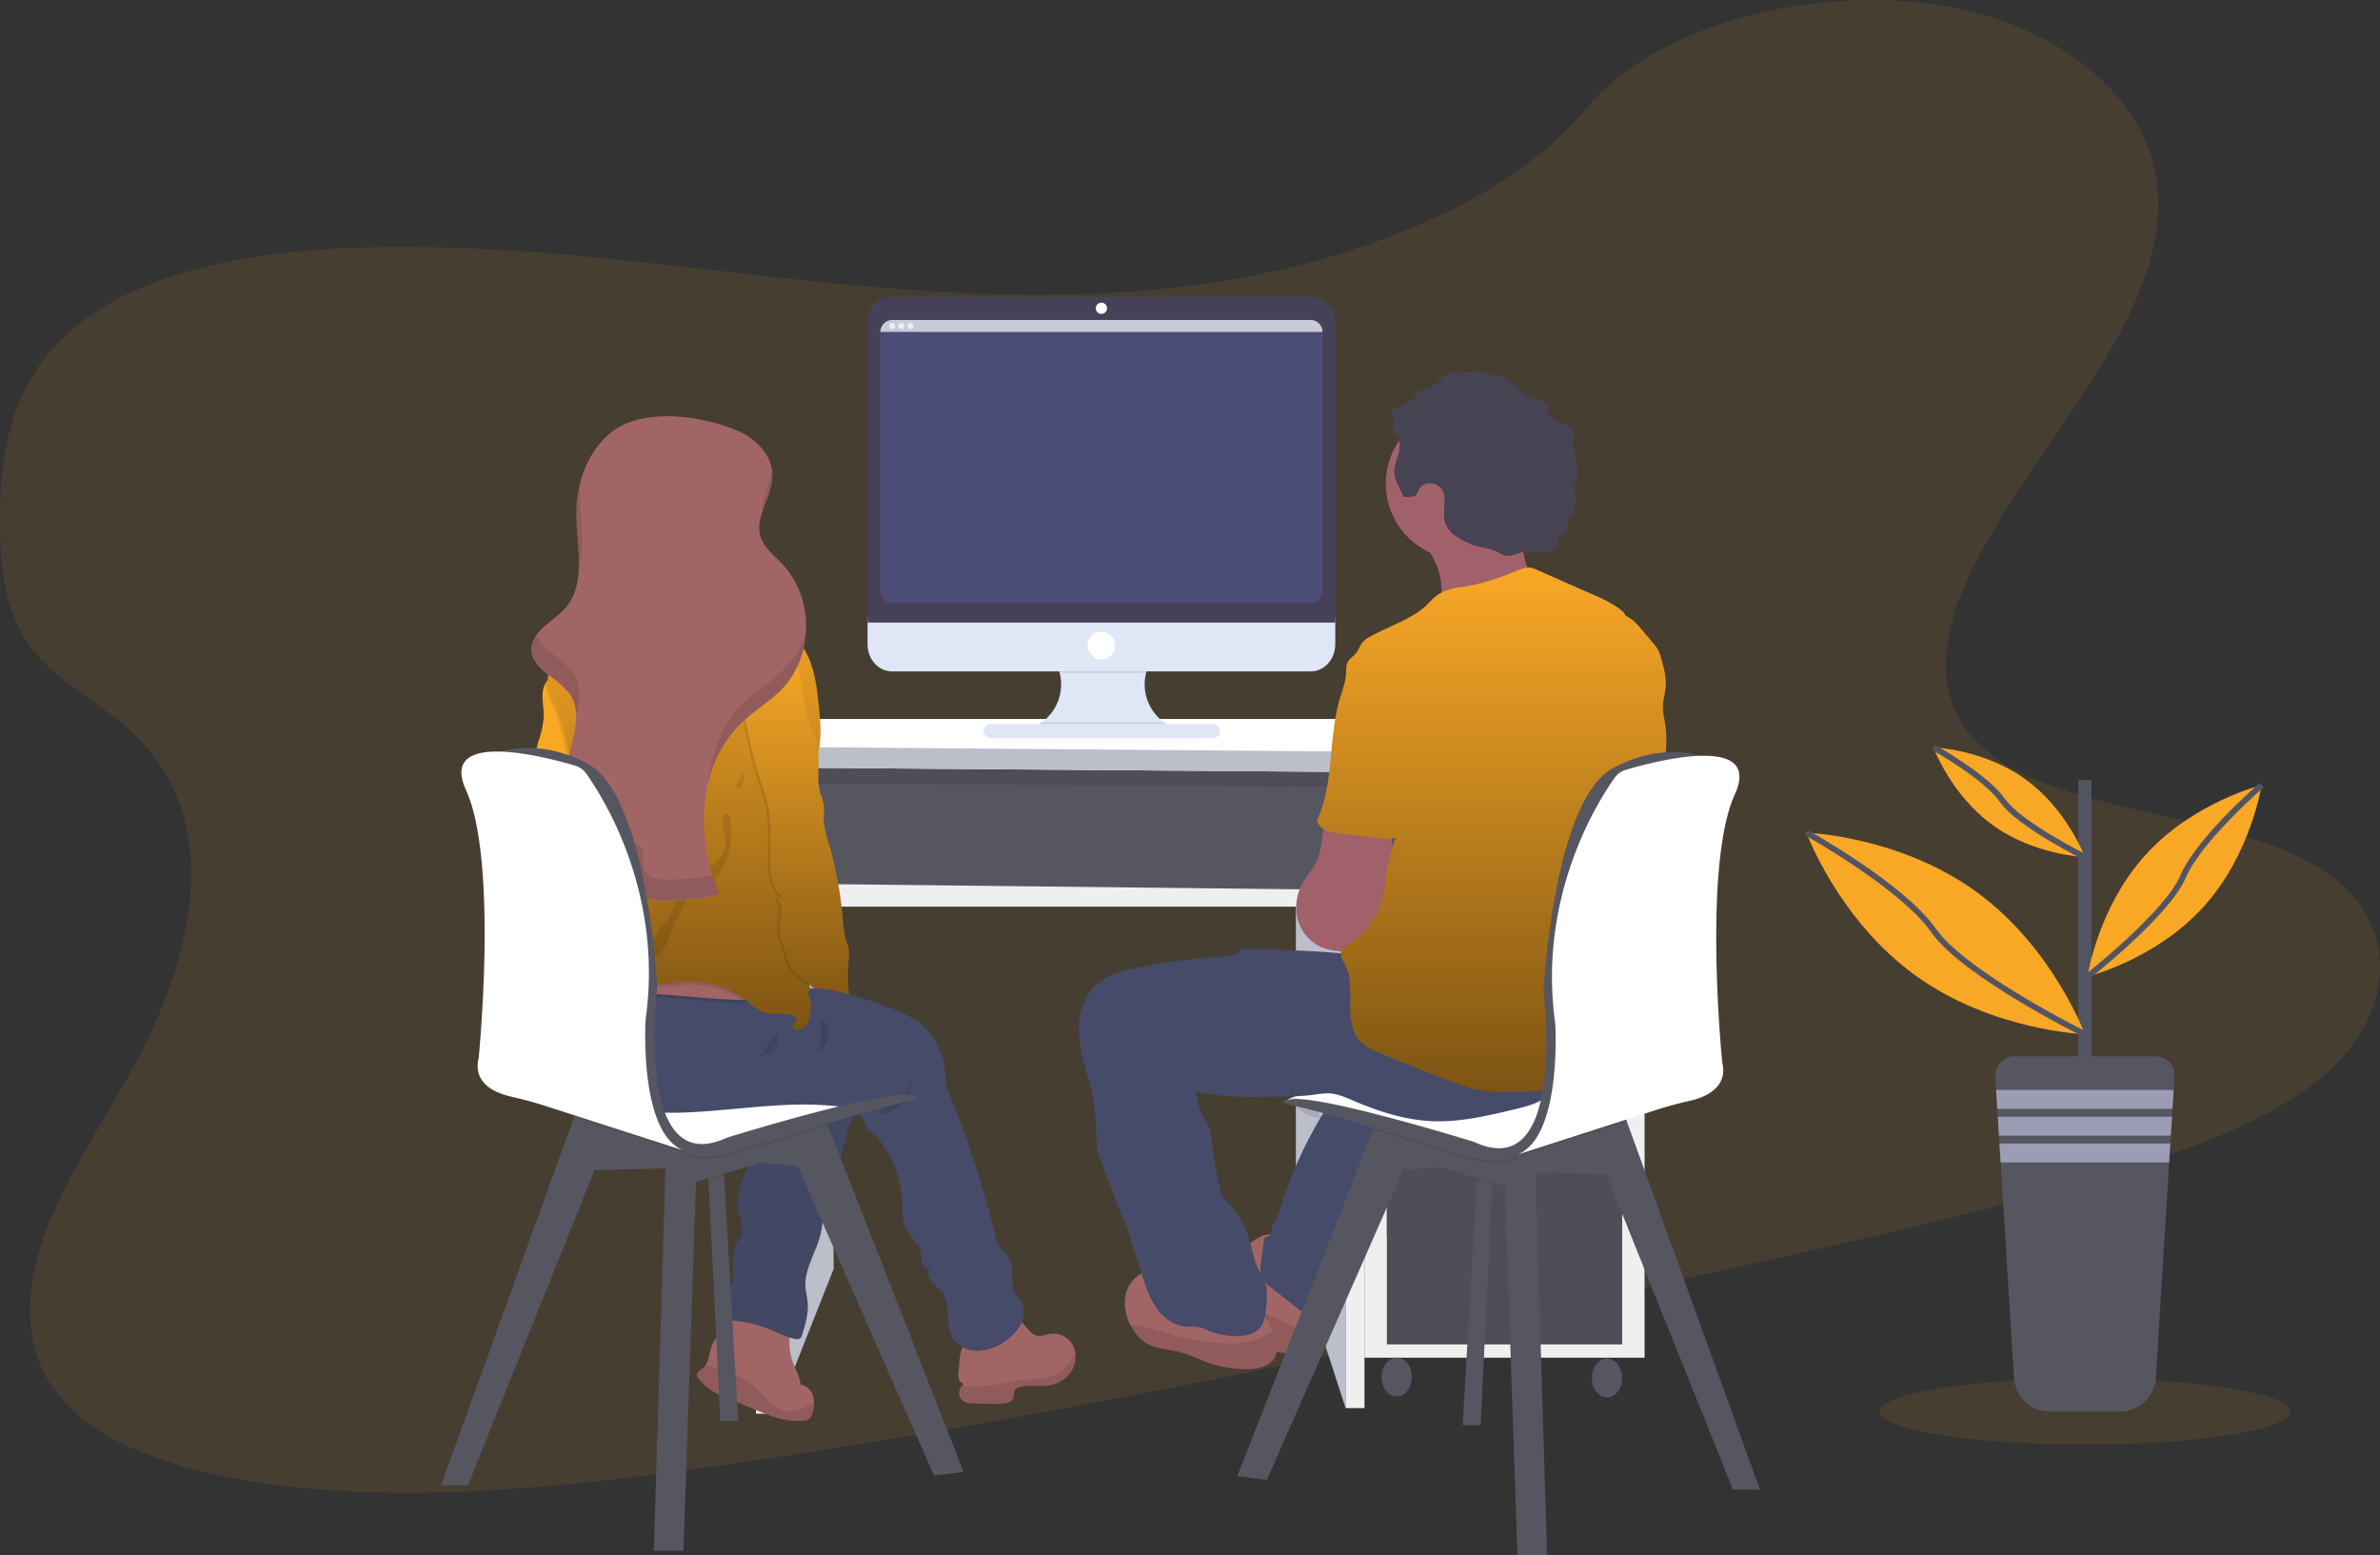 <svg xmlns="http://www.w3.org/2000/svg" xmlns:xlink="http://www.w3.org/1999/xlink" width="812" height="530.407" viewBox="0 0 812 530.407">
  <rect x="0" y="0" width="812" height="530.407" fill="#333333" stroke="none"/>
  <defs>
    <linearGradient id="linear-gradient" x1="-0.03" y1="0.503" x2="0.97" y2="0.503" gradientUnits="objectBoundingBox">
      <stop offset="0" stop-color="gray" stop-opacity="0.251"/>
      <stop offset="0.54" stop-color="gray" stop-opacity="0.122"/>
      <stop offset="1" stop-color="gray" stop-opacity="0.102"/>
    </linearGradient>
    <linearGradient id="linear-gradient-2" x1="0.5" x2="0.5" y2="1" gradientUnits="objectBoundingBox">
      <stop offset="0" stop-color="#f9a826"/>
      <stop offset="1" stop-color="#7d5413"/>
    </linearGradient>
  </defs>
  <g id="undraw_pair_programming_njlp" transform="translate(-0.038 0.024)">
    <path id="Path_1" data-name="Path 1" d="M454.948,176.311c-51.283,8.666-102.494,4.951-151.758-.453s-98.405-12.46-149.71-10.333c-33,1.365-69.757,7.9-92.8,26.91C38.5,210.715,35.042,235.383,35,257.65c-.057,16.749,1.394,34.081,13.264,47.424,8.249,9.255,20.946,15.887,30.51,24.431,33.276,29.676,23.159,76.4,1.322,116.132-10.247,18.639-22.778,36.969-29.755,56.047s-7.9,39.52,4.584,55.077c12.373,15.427,36.308,24.122,61.264,28.627,50.686,9.154,107.157,3.471,161.8-4.232,120.925-17.109,240.6-43.781,360.015-70.389,44.184-9.851,88.561-19.746,131.128-33.944,23.64-7.9,47.712-17.741,62.981-33.053,19.4-19.4,19.889-45.937,1.193-61.8-31.372-26.586-102.379-20.687-126.644-51.082-13.351-16.735-7.538-39.463,3.09-59.539,22.785-43.055,66.825-85.594,61.12-128.52-3.938-29.461-33.98-53.841-74.248-60.193C654.411,75.987,600.2,88.6,575.9,118.252,550.918,148.8,500.231,168.637,454.948,176.311Z" transform="translate(-34.96 -80.93)" fill="#f9a826" opacity="0.1"/>
    <rect id="Rectangle_1" data-name="Rectangle 1" width="203.658" height="47.158" transform="translate(258.688 258.125)" fill="#565661"/>
    <rect id="Rectangle_2" data-name="Rectangle 2" width="203.658" height="47.158" transform="translate(258.688 258.125)" opacity="0.1"/>
    <path id="Path_2" data-name="Path 2" d="M386.2,427.03l1.43,125.9-19.588,49.451L366.53,427.03Z" transform="translate(-103.149 -120.195)" fill="#bcbec9"/>
    <path id="Path_3" data-name="Path 3" d="M362.99,371.84l198.284,1.193v35.123H362.99Z" transform="translate(-102.153 -104.661)" fill="#565661"/>
    <path id="Path_4" data-name="Path 4" d="M615.33,427.03l16.965,2.393V600.466L615.33,548.149Z" transform="translate(-173.174 -120.195)" fill="#bcbec9"/>
    <rect id="Rectangle_3" data-name="Rectangle 3" width="95.56" height="203.062" transform="translate(465.566 260.015)" fill="#efeff0"/>
    <rect id="Rectangle_4" data-name="Rectangle 4" width="80.269" height="156.09" transform="translate(473.211 265.655)" fill="#565661"/>
    <rect id="Rectangle_5" data-name="Rectangle 5" width="80.269" height="156.09" transform="translate(473.211 265.655)" opacity="0.1"/>
    <rect id="Rectangle_6" data-name="Rectangle 6" width="80.269" height="34.641" transform="translate(473.211 268.853)" fill="#565661"/>
    <rect id="Rectangle_7" data-name="Rectangle 7" width="80.269" height="73.579" transform="translate(473.211 306.835)" fill="#565661"/>
    <rect id="Rectangle_8" data-name="Rectangle 8" width="80.269" height="73.579" transform="translate(473.211 384.956)" fill="#565661"/>
    <rect id="Rectangle_9" data-name="Rectangle 9" width="80.269" height="73.579" transform="translate(473.211 384.956)" opacity="0.1"/>
    <ellipse id="Ellipse_1" data-name="Ellipse 1" cx="5.174" cy="6.611" rx="5.174" ry="6.611" transform="translate(471.386 463.077)" fill="#565661"/>
    <ellipse id="Ellipse_2" data-name="Ellipse 2" cx="5.174" cy="6.611" rx="5.174" ry="6.611" transform="translate(543.133 463.393)" fill="#565661"/>
    <path id="Path_5" data-name="Path 5" d="M356.847,584.728h6.927l-1.9-220.408H351.35Z" transform="translate(-98.877 -102.545)" fill="#efeff0"/>
    <path id="Path_6" data-name="Path 6" d="M638.94,361.87V582.127h6.445V363.63Z" transform="translate(-179.819 -101.855)" fill="#efeff0"/>
    <path id="Path_7" data-name="Path 7" d="M366.46,419.38v7.89H562.25v-5.734Z" transform="translate(-103.13 -118.042)" fill="#efeff0"/>
    <path id="Path_8" data-name="Path 8" d="M375.012,341.26H623.227L659.3,353.2v6.927L349.69,357.744v-7.049Z" transform="translate(-98.41 -96.055)" fill="#fff"/>
    <path id="Path_9" data-name="Path 9" d="M349.69,354.39,659.3,356.9v6.927L349.69,361.439Z" transform="translate(-98.41 -99.75)" fill="#bcbec9"/>
    <path id="Path_10" data-name="Path 10" d="M423.061,549.091l-1.437-.216v-.18c-.043-.338-.093-.668-.144-1.006.589.467,1.15.934,1.667,1.4Z" transform="translate(-143.736 -212.307)" fill="url(#linear-gradient)"/>
    <path id="Path_11" data-name="Path 11" d="M376.211,703.538c.934-.216,1.883-.4,2.831-.525a34.074,34.074,0,0,1,19.128,2.817c-.6,4.441-1.2,9.032.079,13.322.891,3.018,2.68,5.748,3.061,8.9a5.245,5.245,0,0,1,4.132,3.65,7.94,7.94,0,0,1,.41,2.558,13.65,13.65,0,0,1-.4,3.19A3.219,3.219,0,0,1,402,740.32c-5.562.632-11.015-1.559-16.189-3.708l-10.06-4.182c-1.178-.489-2.364-.984-3.492-1.588a19.134,19.134,0,0,1-5.6-4.577,2.55,2.55,0,0,1-.668-1.207c-.187-1.265,1.293-2.019,2.235-2.874a4.476,4.476,0,0,0,.719-.877c1.114-1.681,1.222-4,1.89-5.985,1.581-4.707,6.467-7.739,8.191-12.33.093-.251.18-.5.251-.762" transform="translate(-128.114 -255.802)" fill="#a26565"/>
    <path id="Path_12" data-name="Path 12" d="M405.852,741.728a13.65,13.65,0,0,1-.4,3.19A3.219,3.219,0,0,1,402,747.793c-5.562.632-11.015-1.559-16.189-3.708l-10.06-4.182c-1.178-.489-2.364-.984-3.492-1.588a19.133,19.133,0,0,1-5.6-4.577,2.55,2.55,0,0,1-.668-1.207c-.187-1.265,1.293-2.019,2.235-2.874a4.475,4.475,0,0,0,.719-.877c2.774.6,6.215,2.343,8.335,3.018a25.312,25.312,0,0,1,6.065,2.537c2.644,1.7,4.548,4.311,6.79,6.467s5.138,4.117,8.263,3.851a13.653,13.653,0,0,0,4.7-1.624Z" transform="translate(-128.114 -263.275)" opacity="0.1"/>
    <path id="Path_13" data-name="Path 13" d="M397.432,601.932a3.327,3.327,0,0,1-1.222,3.593c-.941.582-2.156.5-3.09,1.135-1.157.812-1.322,2.422-1.523,3.815-.719,4.793-3.1,9.14-5.13,13.545s-3.751,9.212-3,14c.51,3.248,2.105,6.711.611,9.636-.366.719-.913,1.358-1.329,2.055-2.048,3.42-.884,7.753-.963,11.734a2.321,2.321,0,0,1-.28,1.272,3.515,3.515,0,0,1-1.135.877,6.022,6.022,0,0,0-2.45,4.62,17.654,17.654,0,0,0,.647,5.36,3.19,3.19,0,0,0,.884,1.868,3.305,3.305,0,0,0,1.933.546,43,43,0,0,1,13.121,3.19c2.723,1.135,5.368,2.558,8.263,3.1a2.155,2.155,0,0,0,1.7-.18,2.335,2.335,0,0,0,.719-1.243c1.114-3.665,2.242-7.444,1.861-11.253-.165-1.638-.6-3.241-.719-4.879-.5-6.467,3.873-12.3,5.26-18.682.625-2.874.625-5.849,1.071-8.752,1.207-7.954,5.59-15.09,7.279-22.958a24.96,24.96,0,0,1,1.092-4.311c1.257-3.047,4.168-5.518,4.232-8.817a3.434,3.434,0,0,0-.546-2.055,4.656,4.656,0,0,0-2.565-1.437,87.582,87.582,0,0,0-11.892-2.4,22.528,22.528,0,0,0-5.59-.388,16.454,16.454,0,0,0-6.841,2.414C395.046,599.051,396.828,599.46,397.432,601.932Z" transform="translate(-131.472 -225.592)" fill="#454b69"/>
    <path id="Path_14" data-name="Path 14" d="M397.432,601.932a3.327,3.327,0,0,1-1.222,3.593c-.941.582-2.156.5-3.09,1.135-1.157.812-1.322,2.422-1.523,3.815-.719,4.793-3.1,9.14-5.13,13.545s-3.751,9.212-3,14c.51,3.248,2.105,6.711.611,9.636-.366.719-.913,1.358-1.329,2.055-2.048,3.42-.884,7.753-.963,11.734a2.321,2.321,0,0,1-.28,1.272,3.515,3.515,0,0,1-1.135.877,6.022,6.022,0,0,0-2.45,4.62,17.654,17.654,0,0,0,.647,5.36,3.19,3.19,0,0,0,.884,1.868,3.305,3.305,0,0,0,1.933.546,43,43,0,0,1,13.121,3.19c2.723,1.135,5.368,2.558,8.263,3.1a2.155,2.155,0,0,0,1.7-.18,2.335,2.335,0,0,0,.719-1.243c1.114-3.665,2.242-7.444,1.861-11.253-.165-1.638-.6-3.241-.719-4.879-.5-6.467,3.873-12.3,5.26-18.682.625-2.874.625-5.849,1.071-8.752,1.207-7.954,5.59-15.09,7.279-22.958a24.96,24.96,0,0,1,1.092-4.311c1.257-3.047,4.168-5.518,4.232-8.817a3.434,3.434,0,0,0-.546-2.055,4.656,4.656,0,0,0-2.565-1.437,87.582,87.582,0,0,0-11.892-2.4,22.528,22.528,0,0,0-5.59-.388,16.454,16.454,0,0,0-6.841,2.414C395.046,599.051,396.828,599.46,397.432,601.932Z" transform="translate(-131.472 -225.592)" opacity="0.05"/>
    <path id="Path_15" data-name="Path 15" d="M346.469,639.652H340.34l-4.01-82.374-.28-4.685,5.21-1.832.352,4.98Z" transform="translate(-94.571 -155.019)" fill="#565661"/>
    <path id="Path_16" data-name="Path 16" d="M341.612,555.74l-5.281,1.538-.28-4.685,5.21-1.832Z" transform="translate(-94.571 -155.019)" opacity="0.1"/>
    <path id="Path_17" data-name="Path 17" d="M387.732,648.484l-10.11,1.222L331.046,544l-12.56-.92-22.059,6.438-4.29,125.854h-10.11l3.981-130.453-24.208.618L218.6,653.075h-9.19l45.434-125.681,1.753-4.843,67.709-2.321,16.879,9.463.216.546Z" transform="translate(-58.928 -146.426)" fill="#565661"/>
    <path id="Path_18" data-name="Path 18" d="M394.156,611.169c-14.551,4.383-29.655,9.169-29.655,9.169s-13.775,4.807-19.609,0a8.815,8.815,0,0,0-2.436-1.344,12,12,0,0,0,2.436,1.344L307.6,608.317l1.746-4.836,67.716-2.321,16.879,9.463Z" transform="translate(-111.684 -227.356)" opacity="0.1"/>
    <path id="Path_19" data-name="Path 19" d="M332.207,583.659l27.571-6.129s65.877,12.258,70.777,17.159c0,0-52.7,10.721-58.519,14.371S331.589,616.748,332.207,583.659Z" transform="translate(-118.607 -220.705)" fill="#fff"/>
    <path id="Path_20" data-name="Path 20" d="M308.2,465.4c-2.156,6.833-8.041,12.991-15.2,13.286a2.652,2.652,0,0,1-1.516-.273c-.9-.56-.92-1.875-.553-2.874a12.434,12.434,0,0,0,1.107-2.946,1.927,1.927,0,0,0-.043-.64c-.187-.855-.884-1.617-1.7-1.437a2.874,2.874,0,0,0,.611-3.815,8.627,8.627,0,0,1-.877-1.178c-.6-1.221.331-2.594.719-3.9.8-2.874-1.229-5.748-1.394-8.745-.144-2.68,1.214-5.2,1.552-7.861.539-4.311-1.6-8.443-1.854-12.747a26.994,26.994,0,0,1,1.394-8.874,32.079,32.079,0,0,0,1.581-7.9c0-1.962-.338-3.9-.431-5.856a10.2,10.2,0,0,1,.941-5.2,4.16,4.16,0,0,1,2.364-2.019c2.357-.79,3.9.438,4.247,2.673.575,3.8.244,7.681,1,11.5A53.892,53.892,0,0,0,303.289,427c1.272,3.032,2.817,5.964,3.794,9.1a50.151,50.151,0,0,1,1.574,7.9C309.619,451.184,310.374,458.57,308.2,465.4Z" transform="translate(-106.453 -171.352)" fill="#f9a826"/>
    <path id="Path_21" data-name="Path 21" d="M528.431,724.635a11.145,11.145,0,0,1-7.854,4.627c-3.119.388-6.359-.4-9.384.46a2.874,2.874,0,0,0-2.156,1.66,17.639,17.639,0,0,0-.137,1.76c-.352,1.919-2.874,2.35-4.836,2.335l-8.091-.05c-1.681,0-3.542-.093-4.75-1.257a3.535,3.535,0,0,1-.072-4.656,2.924,2.924,0,0,1,.905-.718,2.874,2.874,0,0,1-1.94-2.307,8.579,8.579,0,0,1,.151-3.169c0-3,.719-8.033,2.831-10.383,2.594-2.924,7.092-6.7,11.008-7.487a8.622,8.622,0,0,1,7.459,2.12c1.854,1.725,3.2,4.426,5.748,4.728,1.387.172,2.723-.481,4.1-.719a7.624,7.624,0,0,1,7.768,4.1,8.09,8.09,0,0,1,.719,2.249A9.341,9.341,0,0,1,528.431,724.635Z" transform="translate(-163.031 -256.665)" fill="#a26565"/>
    <path id="Path_22" data-name="Path 22" d="M528.539,729.587a11.144,11.144,0,0,1-7.854,4.627c-3.119.388-6.359-.4-9.384.46a2.874,2.874,0,0,0-2.156,1.66,17.648,17.648,0,0,0-.137,1.76c-.352,1.919-2.874,2.35-4.836,2.335l-8.091-.05c-1.681,0-3.542-.093-4.75-1.257a3.535,3.535,0,0,1-.072-4.656c4.671-.194,9.262,0,13.918-.963,1.89-.381,3.751-.884,5.662-1.15,4.139-.589,8.544-.086,12.345-1.839a13.953,13.953,0,0,0,6.783-7.624,9.341,9.341,0,0,1-1.43,6.7Z" transform="translate(-163.139 -261.617)" opacity="0.1"/>
    <path id="Path_23" data-name="Path 23" d="M450.457,666.341a18,18,0,0,1-9.866,4.153c-3.621.187-7.466-1.437-9.241-4.584-2.594-4.62-.295-11.044-3.471-15.284-.992-1.329-2.422-2.271-3.471-3.557s-1.653-3.219-.719-4.584c-1.128.431-2.321-.661-2.651-1.825a33.356,33.356,0,0,1-.323-3.593c-.525-3.126-3.593-5.13-5.066-7.9s-1.272-6.374-1.437-9.657a36.646,36.646,0,0,0-8.479-21.808c-.977-1.164-2.227-2.35-3.751-2.292.266-2.63-1.487-5.145-3.758-6.467a18.629,18.629,0,0,0-7.6-2.026c-26.536-2.615-54.186,7.25-79.522-1.049-7.049-2.306-13.846-6.165-18.158-12.215a21.356,21.356,0,0,1-3.8-16.153v-.1c1-5.1,3.693-6.359,8.156-8.687a97.9,97.9,0,0,1,16.088-6.747c10.778-3.37,22.383-4.584,33.506-2.113,5.2,1.164,10.2,3.09,15.406,4.218,2.048.446,4.11.762,6.187,1.028,3.226.4,6.467.668,9.715,1.042A146.963,146.963,0,0,1,408.709,553a39.951,39.951,0,0,1,10.541,4.944,23.353,23.353,0,0,1,9.37,15.42c.3,2.113.309,4.311.769,6.359a32.329,32.329,0,0,0,1.725,5.03,334.581,334.581,0,0,1,15.01,46.706,11.345,11.345,0,0,0,1.2,3.377c.92,1.487,2.5,2.486,3.427,3.974,2.156,3.507.079,8.4,1.99,12.05.661,1.265,1.76,2.263,2.422,3.528C457.319,658.531,454.136,663.489,450.457,666.341Z" transform="translate(-106.405 -209.731)" fill="#454b69"/>
    <path id="Path_24" data-name="Path 24" d="M459.831,598.919a11.855,11.855,0,0,0,2.608-2.874,5.361,5.361,0,0,0,.79-3.715,10.627,10.627,0,0,1-2.8,9.14c-1.8,1.847-5.188,3.657-7.825,3.025C452.984,602.383,458.157,600.342,459.831,598.919Z" transform="translate(-152.497 -224.871)" opacity="0.1"/>
    <path id="Path_25" data-name="Path 25" d="M368.97,547.967a4.821,4.821,0,0,1-3.19,3.291,13.291,13.291,0,0,1-4.735.553h-1.437c-18.855-.417-37.911-4.6-56.327-.611a40.77,40.77,0,0,0-6.51,1.919,29.389,29.389,0,0,0-7.48,4.311v-.1c1-5.1,3.693-6.359,8.156-8.687a97.9,97.9,0,0,1,16.067-6.683c10.778-3.37,22.383-4.584,33.506-2.112,5.2,1.164,10.2,3.09,15.406,4.218,2.048.446,4.11.762,6.187,1.028A4.966,4.966,0,0,1,368.97,547.967Z" transform="translate(-106.531 -209.731)" opacity="0.1"/>
    <path id="Path_26" data-name="Path 26" d="M368.151,542.379a4.814,4.814,0,0,1-3.19,3.3,13.127,13.127,0,0,1-4.735.546h-1.437c-18.855-.417-37.911-4.6-56.327-.611a41.515,41.515,0,0,0-6.51,1.911,29.605,29.605,0,0,0-7.8,4.6q-.826-2.271-1.645-4.548c-.661-1.811,1.437-2.213,1.839-3.837a8.743,8.743,0,0,0-.417-3.521,6.146,6.146,0,0,1-.115-.87c-.129-2.594.8-4.089,2.924-5.49,6.309-4.168,14-7.027,21.2-9.176a52.452,52.452,0,0,1,11.784-2.285c5.662-.331,11.317.719,16.828,2.048a72.164,72.164,0,0,1,19.487,7.43c2.946,1.717,5.82,3.873,7.408,6.934a5.461,5.461,0,0,1,.7,3.571Z" transform="translate(-105.712 -205.17)" fill="#a26565"/>
    <path id="Path_27" data-name="Path 27" d="M308.857,465.424c-2.156,6.833-8.041,12.991-15.2,13.286a2.651,2.651,0,0,1-1.516-.273c-.9-.56-.92-1.875-.553-2.874a12.434,12.434,0,0,0,1.107-2.946,1.926,1.926,0,0,0-.043-.64c3.8-5.36,7.487-10.778,8.946-17.123a9.155,9.155,0,0,0,.266-3.356,29.865,29.865,0,0,0-1.207-3.715c-.632-2.213-.338-4.556-.158-6.848a63.233,63.233,0,0,0-4.915-29.525,27.7,27.7,0,0,1-2.414-6.905,4.16,4.16,0,0,1,2.364-2.019c2.357-.79,3.9.438,4.247,2.673.575,3.8.244,7.681,1,11.5a53.89,53.89,0,0,0,3.154,10.412c1.272,3.032,2.817,5.964,3.794,9.1a50.154,50.154,0,0,1,1.574,7.9C310.279,451.2,311.034,458.59,308.857,465.424Z" transform="translate(-107.113 -171.371)" opacity="0.1"/>
    <path id="Path_28" data-name="Path 28" d="M368.718,542.367a4.814,4.814,0,0,1-3.19,3.3,13.129,13.129,0,0,1-4.735.546h-1.437a31.306,31.306,0,0,0-20.838-5.03,33.672,33.672,0,0,1-7.027.611c-4.735-.431-8.572-3.837-12.79-6.014a26.859,26.859,0,0,0-29.77,4.038l-.41.359a6.139,6.139,0,0,1-.115-.869c-.129-2.594.8-4.089,2.924-5.49,6.309-4.168,14-7.027,21.2-9.176a52.448,52.448,0,0,1,11.784-2.285c5.662-.331,11.317.718,16.828,2.048a72.164,72.164,0,0,1,19.487,7.43c2.924,1.746,5.8,3.9,7.387,6.963a5.461,5.461,0,0,1,.7,3.571Z" transform="translate(-106.278 -205.159)" opacity="0.1"/>
    <path id="Path_29" data-name="Path 29" d="M382.326,418.229l-.1.259c-1.61,4.175-4.57,7.7-6.467,11.77-2.393,5.152-2.982,10.929-3.514,16.591a86.2,86.2,0,0,0-.546,14.594c.92,11.985,6.776,23.353,8.342,35.108a39.021,39.021,0,0,1,.295,8.2,8.094,8.094,0,0,1-1.6,4.872c-1.15,1.279-3.384,1.782-4.62.553.553-1.056,1.114-2.105,1.674-3.162-3.284-2.551-8.227-.719-12.064-2.314a19.425,19.425,0,0,1-4.455-3.169,31.243,31.243,0,0,0-23.274-6.8,33.2,33.2,0,0,1-7.027.618c-4.735-.438-8.572-3.837-12.79-6.014a26.874,26.874,0,0,0-29.769,4.031c-1.006.934-2.357,2.026-3.593,1.437a2.989,2.989,0,0,1-1.114-1.214c-4.706-8.041-1.243-18.409,3.787-26.241s11.691-15.054,13.76-24.129a9,9,0,0,0,.266-3.356,29.854,29.854,0,0,0-1.207-3.715c-.632-2.213-.338-4.556-.158-6.848a63.232,63.232,0,0,0-4.9-29.532c-1.15-2.68-2.515-5.4-2.515-8.306,0-4.584,3.284-8.385,6-12.072,3.126-4.239,5.748-8.932,9.708-12.417,3.751-3.312,9.183-5.339,13.825-3.657a86.184,86.184,0,0,1,24.115-2.35c2.8.129,5.7.424,8.155,1.782,2.63,1.437,4.52,4,7.106,5.526a38.726,38.726,0,0,0,6.122,2.45,25.3,25.3,0,0,1,13.193,11.8c2.874,5.569,3.593,11.971,4.225,18.208C383.792,406.6,384.367,412.7,382.326,418.229Z" transform="translate(-103.77 -159.73)" fill="url(#linear-gradient-2)"/>
    <path id="Path_30" data-name="Path 30" d="M401.684,469.454c.92,11.985,6.776,23.353,8.342,35.108-3.133-2.651-7.494-5.317-8.077-8.4-.647-3.334-2.716-7.7-3.061-11.073s2.019-7.487-.46-9.8c-1.207-1.128,2-.812.826-1.969-2.651-2.58-3.305-6.553-3.471-10.239-.28-6.524.546-13.121-.654-19.537-.719-3.959-2.22-7.732-3.42-11.576-1.394-4.477-2.4-9.061-3.406-13.652a95.65,95.65,0,0,1-2.156-12.4c-.309-3.593-.165-7.4,1.437-10.678s4.843-5.935,8.479-5.885c12.158.158,10.06,16.642,12.733,24.258,1.071,3.032,2.515,5.964,3.1,9.126a24.194,24.194,0,0,1,.345,3.751c-1.61,4.175-4.57,7.7-6.467,11.77-2.393,5.152-2.982,10.929-3.514,16.591A83.538,83.538,0,0,0,401.684,469.454Z" transform="translate(-133.755 -167.742)" opacity="0.1"/>
    <path id="Path_31" data-name="Path 31" d="M409.911,413.323c1.071,3.032,2.515,5.964,3.1,9.126.97,5.3-.532,10.922,1.1,16.052a27.966,27.966,0,0,1,1.063,3.356,29.32,29.32,0,0,1-.043,4.958,28.333,28.333,0,0,0,1.588,7.825,139.849,139.849,0,0,1,4.994,26.7,33.48,33.48,0,0,0,1.142,7.186,23.872,23.872,0,0,1,.776,2.429,12.56,12.56,0,0,1,.137,3.327,63.287,63.287,0,0,0-.194,10.563c.4,3.507,1.674,7.063,4.311,9.413-2.357.51-4.85,1.02-7.15.266-3.233-1.056-5.174-4.311-6.819-7.272-2.084-3.78-10-7.186-10.821-11.432-.639-3.327-2.709-7.7-3.054-11.073s2.012-7.48-.467-9.794c-1.2-1.128,2.012-.819.826-1.969-2.644-2.58-3.3-6.553-3.463-10.247-.28-6.517.539-13.114-.654-19.53-.719-3.959-2.22-7.732-3.42-11.583-1.394-4.469-2.4-9.054-3.406-13.652a94.664,94.664,0,0,1-2.156-12.4c-.309-3.593-.172-7.408,1.437-10.685s4.85-5.928,8.479-5.885C409.322,389.215,407.238,405.706,409.911,413.323Z" transform="translate(-134.078 -167.643)" fill="url(#linear-gradient-2)"/>
    <path id="Path_32" data-name="Path 32" d="M369.236,424.865c1.135,1.329,2.594,2.788,4.311,2.529a.934.934,0,0,1-1.272.3,2.73,2.73,0,0,1-.956-1.1l-2.457-4.146c-.323-.539-2.551-3.679-3.1-1.868C365.55,421.351,368.683,424.218,369.236,424.865Z" transform="translate(-128.052 -176.375)" opacity="0.1"/>
    <path id="Path_33" data-name="Path 33" d="M363.519,438.31a5.475,5.475,0,0,0-1.6-3.593,8.983,8.983,0,0,0-2.968-1.789,21.5,21.5,0,0,0-8.809-1.854c1.063,1.552,4.477,2.479,6.187,3.356Q359.963,436.305,363.519,438.31Z" transform="translate(-123.657 -179.481)" opacity="0.1"/>
    <path id="Path_34" data-name="Path 34" d="M369.487,477.92c-.5,3.679-3.507,6.467-6.553,8.623s-6.467,4.01-8.457,7.128c-1.38,2.156-2,4.656-3.169,6.905-1.293,2.479-3.226,4.563-4.771,6.891s-2.752,5.109-2.278,7.868a.927.927,0,0,0,.331.661.941.941,0,0,0,.913-.1c3.133-1.638,4.369-5.382,5.684-8.623a99.64,99.64,0,0,1,4.656-9.571c.776-1.437,1.631-3,3.075-3.8a26.985,26.985,0,0,1,3.032-1.056,10.2,10.2,0,0,0,3.744-2.939,24.675,24.675,0,0,0,5.748-16.749c-.043-1.286-.115-7.48-2.048-5.569S369.818,475.42,369.487,477.92Z" transform="translate(-121.972 -189.66)" opacity="0.1"/>
    <path id="Path_35" data-name="Path 35" d="M358.226,283.7c6.18,2.695,11.5,8.623,11.3,15.341-.165,7.056-6.072,13.7-4.038,20.464,1.178,3.923,4.728,6.553,7.538,9.535,10.7,11.324,10.678,31.092-.057,42.394-4.11,4.311-9.391,7.379-13.739,11.5-15.327,14.443-15.981,39.427-7.775,58.82a95.666,95.666,0,0,1-19.128,2.156c-3.011,0-6.7-.51-7.789-3.32-1.006-2.594.719-6.1-1.265-8.019-.934-.9-2.335-1.02-3.593-1.229-8.091-1.308-14.73-7.768-17.763-15.377s-2.874-16.175-1.135-24.179c1.236-5.784,3.169-12.151.3-17.324-3.593-6.51-13.925-9.255-13.767-16.7.129-6.1,7.322-9.068,11.4-13.6,7.53-8.35,3.945-21.3,3.93-32.557,0-9.9,3.463-20.119,10.836-26.716C324.454,274.993,345.572,278.2,358.226,283.7Z" transform="translate(-105.976 -136.542)" fill="#a26565"/>
    <g id="Group_1" data-name="Group 1" transform="translate(181.371 160.984)" opacity="0.1">
      <path id="Path_36" data-name="Path 36" d="M302.276,396.255c-3.154-5.691-11.439-8.508-13.365-14.105a7.969,7.969,0,0,0-1.552,4.5c-.158,7.444,10.16,10.189,13.767,16.706a13.573,13.573,0,0,1,1.437,7.487C303.7,405.841,304.7,400.624,302.276,396.255Z" transform="translate(-287.357 -326.7)"/>
      <path id="Path_37" data-name="Path 37" d="M397.239,317.749c1.293-3.772,3.169-7.581,3.262-11.5a10.773,10.773,0,0,0-.036-1.272C399.021,309.306,396.807,313.5,397.239,317.749Z" transform="translate(-318.268 -304.98)"/>
      <path id="Path_38" data-name="Path 38" d="M309.516,339.237c2.472-7.811.338-17.5.331-26.162,0-1.049.043-2.105.122-3.154a41.49,41.49,0,0,0-1.279,10.246C308.7,326.353,309.789,333.065,309.516,339.237Z" transform="translate(-293.362 -306.37)"/>
      <path id="Path_39" data-name="Path 39" d="M397.816,392.772c-4.11,4.311-9.391,7.379-13.739,11.5-7.76,7.308-11.748,17.317-12.747,27.93a41.077,41.077,0,0,1,11.6-20.838c4.311-4.1,9.629-7.15,13.739-11.5a30.531,30.531,0,0,0,8.012-19.444A29.18,29.18,0,0,1,397.816,392.772Z" transform="translate(-310.992 -326.213)"/>
      <path id="Path_40" data-name="Path 40" d="M338.335,480.523c-3.011,0-6.7-.517-7.789-3.327-1.006-2.587.719-6.093-1.265-8.019-.934-.9-2.342-1.02-3.593-1.229-8.084-1.3-14.723-7.768-17.755-15.37a38.434,38.434,0,0,1-2.156-17.8c-.057.237-.108.474-.158.719-1.71,8-1.89,16.577,1.135,24.186s9.672,14.069,17.755,15.37c1.279.208,2.687.338,3.593,1.229,2,1.926.259,5.432,1.265,8.019,1.092,2.81,4.778,3.363,7.789,3.327a95.733,95.733,0,0,0,19.128-2.156,64.253,64.253,0,0,1-2.321-6.417A95.394,95.394,0,0,1,338.335,480.523Z" transform="translate(-292.152 -341.512)"/>
    </g>
    <path id="Path_41" data-name="Path 41" d="M384.372,452.86c1.775,1.336,3.7-3.758,2.6-5.03C386.679,448.161,384.1,452.673,384.372,452.86Z" transform="translate(-133.286 -184.201)" opacity="0.1"/>
    <path id="Path_42" data-name="Path 42" d="M394.91,579.989c2.091-.719,4.311-1.437,5.677-3.162,1.128-1.387,2.055-6.891-.331-4.254C398.23,574.837,397.274,577.819,394.91,579.989Z" transform="translate(-136.257 -219.112)" opacity="0.1"/>
    <path id="Path_43" data-name="Path 43" d="M423.482,572.092a8.255,8.255,0,0,1-1.919,4.678c-.223.23-.719.374-.783.065a18.175,18.175,0,0,0,3.708-2.616c2.429-2.407,2.759-8.335-.941-9.909C423.51,566.911,423.877,569.448,423.482,572.092Z" transform="translate(-143.539 -216.984)" opacity="0.1"/>
    <path id="Path_44" data-name="Path 44" d="M448.464,557.432s-20.392-8.012-27.765-7.186,8.35,12.445,8.35,12.445l9.4,6.338s5.748-2.156,6.129-2.321S448.464,557.432,448.464,557.432Z" transform="translate(-142.962 -213.009)" fill="#454b69"/>
    <path id="Path_45" data-name="Path 45" d="M264.84,439.327s15.319-8.881,35.539,2.156,23.59,75.987,23.59,75.987-8.271,66.171,23.619,51.448c0,0,58.2-18.071,64.03-14.091,0,0,5.518,0-5.511,2.45s-53.64,15.952-53.64,15.952-13.775,4.814-19.609,0-22.368.618-24.517-32.478a575.562,575.562,0,0,0-7.66-62.2L295,461.7Z" transform="translate(-99.649 -180.857)" fill="#565661"/>
    <path id="Path_46" data-name="Path 46" d="M259.975,542.145s6.74-67.1-4.311-91.306c-9.614-21.1,27.564-11.231,37.264-8.357a7.063,7.063,0,0,1,3.722,2.659c5.748,8.084,26.371,40.483,20.292,83.833,0,0-2.45,38.608,12.869,44.73l-47.2-15.2c-3.83-1.236-7.717-2.263-11.641-3.154C265.967,554.209,257.819,550.983,259.975,542.145Z" transform="translate(-96.624 -181.339)" fill="#fff"/>
    <path id="Path_47" data-name="Path 47" d="M694.53,641.652h6.129l4.017-82.375.273-4.685-5.21-1.832-.345,4.98Z" transform="translate(-195.465 -155.581)" fill="#565661"/>
    <path id="Path_48" data-name="Path 48" d="M701.3,557.74l5.281,1.538.273-4.685-5.209-1.832Z" transform="translate(-197.371 -155.581)" opacity="0.1"/>
    <path id="Path_49" data-name="Path 49" d="M643.13,700.084a13.814,13.814,0,0,1-.862,3.291,5.813,5.813,0,0,1-2.623,3.277,6.927,6.927,0,0,1-2.651.524c-3.384.2-6.963.151-9.873-1.574a17.964,17.964,0,0,1-3.384-2.824,154.416,154.416,0,0,1-17.763-21.125c-.884-1.272-1.8-2.774-1.4-4.311a66.976,66.976,0,0,0,19.236-8.8,9.282,9.282,0,0,1,2.7-1.437,14.679,14.679,0,0,1,5.073-.187c1.631.266,1.7.316,2.328,2.156,1.035,3.111.862,6.467,2.026,9.578a29.678,29.678,0,0,0,2.687,4.915C641.628,688.588,643.935,694.516,643.13,700.084Z" transform="translate(-195.241 -245.824)" fill="#a26565"/>
    <path id="Path_50" data-name="Path 50" d="M643.13,703.361a13.814,13.814,0,0,1-.862,3.291,5.813,5.813,0,0,1-2.623,3.277,6.927,6.927,0,0,1-2.651.525c-3.384.2-6.963.151-9.873-1.574a17.964,17.964,0,0,1-3.384-2.824,154.421,154.421,0,0,1-17.763-21.125c-.884-1.272-1.8-2.773-1.4-4.311a66.714,66.714,0,0,0,6.582-2.2l.108.079a24.146,24.146,0,0,1,5.367,6.043l5.03,7.078a20.831,20.831,0,0,0,3.154,3.808,21.109,21.109,0,0,0,4.879,2.932c2.364,1.143,4.728,2.285,7.185,3.2C638.467,702.2,641.154,702.455,643.13,703.361Z" transform="translate(-195.241 -249.101)" opacity="0.1"/>
    <path id="Path_51" data-name="Path 51" d="M655.937,603.3a21.624,21.624,0,0,1-1.8,3.427,146.694,146.694,0,0,0-15.32,35.848c-.992-.223-1.552,1.128-1.545,2.156s0,2.321-.948,2.695c-.28.108-.6.108-.869.23-.6.273-.776,1.042-.862,1.7l-.848,6.223c-.295,2.156-.553,4.491.5,6.4a10.227,10.227,0,0,0,2.781,2.874l14.026,11.066c.575.453,1.286.934,1.976.683,1.574-.575.18-3.391,1.437-4.534.833-.783,2.156-.194,3.313-.287a3.748,3.748,0,0,0,3.032-2.96,14.077,14.077,0,0,0,.079-4.5,4.08,4.08,0,0,1,.23-2.019,4.9,4.9,0,0,1,1.717-1.645,18.438,18.438,0,0,0,7.552-15.549,8.624,8.624,0,0,1,.1-2.752,7.251,7.251,0,0,1,1.3-2.271,210.349,210.349,0,0,0,13.559-21.837c2.429-4.311,4.9-8.687,5.748-13.545a1.258,1.258,0,0,0-1.035-1.725,48.861,48.861,0,0,0-6.424-1.538c-6.6-1.336-12.977-3.4-19.4-5.382S657.87,598.114,655.937,603.3Z" transform="translate(-203.406 -225.775)" fill="#454b69"/>
    <path id="Path_52" data-name="Path 52" d="M587.5,650.484l10.117,1.222L644.186,546l12.56-.92,22.067,6.438L683.1,677.372h10.11l-3.981-130.453,24.208.618,43.2,107.538h9.19L720.389,529.394l-1.746-4.843-67.716-2.321-16.879,9.463-.216.546Z" transform="translate(-165.342 -146.989)" fill="#565661"/>
    <path id="Path_53" data-name="Path 53" d="M686.94,613.169c14.551,4.383,29.654,9.169,29.654,9.169s13.775,4.807,19.609,0a8.817,8.817,0,0,1,2.436-1.344,12,12,0,0,1-2.436,1.344L773.5,610.317l-1.725-4.836-67.716-2.321-16.879,9.463Z" transform="translate(-218.45 -227.919)" opacity="0.1"/>
    <path id="Path_54" data-name="Path 54" d="M744.268,585.659,716.7,579.53s-65.877,12.258-70.777,17.159c0,0,52.7,10.721,58.519,14.371S744.886,618.748,744.268,585.659Z" transform="translate(-206.904 -221.268)" fill="#fff"/>
    <path id="Path_55" data-name="Path 55" d="M620.329,713.665c-1.66,3.162-5.748,4.053-9.341,4.1a39.442,39.442,0,0,1-14.6-2.608,84.976,84.976,0,0,0-7.954-3.083c-4.089-1.121-8.623-1.028-12.215-3.276a14.371,14.371,0,0,1-4.592-4.98c-.208-.352-.41-.718-.6-1.092a15.388,15.388,0,0,1-1.559-10.836c.956-3.607,4.426-7.581,8.45-7.523,4.778.072,10.477,2.335,15.09,3.506,5.748,1.437,11.5,3.1,16.577,6.136A24.8,24.8,0,0,1,619.6,704.726a18.166,18.166,0,0,1,.948,2.673A8.38,8.38,0,0,1,620.329,713.665Z" transform="translate(-185.272 -250.775)" fill="#a26565"/>
    <path id="Path_56" data-name="Path 56" d="M621.1,720.856c-1.66,3.162-5.748,4.053-9.341,4.1a39.441,39.441,0,0,1-14.6-2.608,84.96,84.96,0,0,0-7.954-3.083c-4.089-1.121-8.623-1.028-12.215-3.277a14.371,14.371,0,0,1-4.592-4.98c-.208-.352-.41-.719-.6-1.092.719.057,1.38.129,1.739.165,4.412.424,8.623,2.034,12.833,3.248a72.082,72.082,0,0,0,17.964,2.8c4.311.122,8.809-.194,12.575-2.3a32.971,32.971,0,0,1,3.492-1.919,18.161,18.161,0,0,1,.949,2.673A8.52,8.52,0,0,1,621.1,720.856Z" transform="translate(-186.043 -257.966)" opacity="0.1"/>
    <path id="Path_57" data-name="Path 57" d="M645.071,533.914c-9.341-1.531-18.855-1.9-28.325-2.278l-11.583-.46a5.252,5.252,0,0,0-2.436.294,15.876,15.876,0,0,0-1.9,1.437,7.877,7.877,0,0,1-4.053.956,201.762,201.762,0,0,0-29.575,3.837c-5.03,1.028-10.254,2.371-14.033,5.842-4,3.672-5.748,9.269-5.885,14.687s1.286,10.742,2.788,15.945a72.642,72.642,0,0,1,3.14,19.3,36.1,36.1,0,0,0,.208,5.439,26.018,26.018,0,0,0,1.516,5.03l5.289,14.12c.467,1.236.927,2.465,1.437,3.672s1,2.156,1.437,3.291c.647,1.552,1.157,3.162,1.667,4.764l3.521,11.059.46,1.437c1.272,3.981,2.572,8.033,4.972,11.454s6.115,6.18,10.29,6.388a31.526,31.526,0,0,1,4.038.108,16.329,16.329,0,0,1,3.313,1.2,25.27,25.27,0,0,0,9.894,1.933c3.126,0,6.6-.869,8.292-3.5a12.194,12.194,0,0,0,1.437-4.9c.453-3.406.891-6.963-.266-10.2-.719-1.933-1.926-3.593-2.759-5.5-1.164-2.594-1.545-5.461-2.3-8.2a31.314,31.314,0,0,0-9.557-15.2A149.854,149.854,0,0,1,592.5,596.2a17.315,17.315,0,0,0-.869-4.311c-.841-2.156-2.544-3.9-3.255-6.1-.668-2.041-.467-4.4-1.681-6.158,10.11,2.781,20.119,2.156,30.617,1.99a83.648,83.648,0,0,0,10.06-.575,31.619,31.619,0,0,1,4.714-.5c3.248,0,6.294,1.437,9.276,2.7,8.429,3.593,17.31,6.417,26.464,6.8,9.449.4,18.79-1.825,28.023-4.024,4.06-.97,8.278-2.019,11.5-4.685s5.03-7.473,3.047-11.13c-1.509-2.752-4.635-4.1-7.552-5.253-8.076-3.19-16.2-6.3-23.978-10.16C666.98,549,658.091,536.07,645.071,533.914Z" transform="translate(-179.139 -207.649)" fill="#454b69"/>
    <path id="Path_58" data-name="Path 58" d="M657.464,483.654c-1.128,2.443-3.025,4.441-4.426,6.74a17.08,17.08,0,0,0-2.156,12.682,14.429,14.429,0,0,0,8.084,9.837,20.288,20.288,0,0,0,5.6,1.351c2.529.309,5.224.374,7.459-.848A10.894,10.894,0,0,0,676,509.263a42.117,42.117,0,0,0,4.038-10.505c1.861-6.7,3.449-13.566,3.219-20.515-.079-2.393-.553-5.087-2.536-6.467a8.53,8.53,0,0,0-3.334-1.092l-9.478-1.7c-1.832-.331-5.03-1.674-6.618-.352s-1.71,5.231-1.983,7.063C658.879,478.409,658.614,481.161,657.464,483.654Z" transform="translate(-208.188 -189.896)" fill="#a1616a"/>
    <path id="Path_59" data-name="Path 59" d="M812.289,447.892l-2.479,20.78a95.568,95.568,0,0,0-.884,11.181c0,2.084.065,4.4-1.315,5.957a5.431,5.431,0,0,1-2.472,1.487c-3.011.934-6.295.1-9.169-1.186a7.582,7.582,0,0,1-4.16-3.435,8.537,8.537,0,0,1-.539-3.643c0-12.395,1.171-25.322,7.646-35.884a7.826,7.826,0,0,1,2.278-2.63c1.8-1.15,4.146-.826,6.18-.2,1.25.381,4.627.8,5.425,1.919S812.462,446.462,812.289,447.892Z" transform="translate(-247.808 -181.928)" fill="#a1616a"/>
    <circle id="Ellipse_3" data-name="Ellipse 3" cx="25.868" cy="25.868" r="25.868" transform="translate(472.845 139.083)" fill="#a1616a"/>
    <path id="Path_60" data-name="Path 60" d="M716.066,351.693a13.343,13.343,0,0,1-1.6,5.748q19.81-3.018,39.52-6.726a18.56,18.56,0,0,1-9.169-10.778,30.441,30.441,0,0,1-1.164-7.681,88.8,88.8,0,0,1,.237-12.366c-4.6.481-8.953,2.206-13.336,3.686a131.49,131.49,0,0,1-13.43,3.758c-2.192.489-4.4.905-6.611,1.293-2.587.46-3.83.453-2.034,2.723C713.3,337.415,716.742,343.581,716.066,351.693Z" transform="translate(-224.273 -148.192)" fill="#a1616a"/>
    <path id="Path_61" data-name="Path 61" d="M710.667,356.808c-3.413.51-6.992,1.085-9.715,3.2A36.667,36.667,0,0,0,698,362.844c-5.411,5.253-13.049,7.365-19.616,11.073a8.623,8.623,0,0,0-2.788,2.192c-.719,1-1.085,2.271-1.839,3.262-.877,1.15-2.263,1.868-2.946,3.14s-.532,2.623-.6,3.974c-.165,2.968-1.286,5.784-2.156,8.623-3.988,13.588-1.8,28.742-7.839,41.575a5.842,5.842,0,0,0,3.176,3.32,18.036,18.036,0,0,0,4.714,1.013l13.372,1.66c1.911.237,3.938.46,5.684-.338a66.778,66.778,0,0,0-3.37,13.6,67.749,67.749,0,0,1-1.509,8.421c-1.839,6.323-6.467,11.59-11.949,15.19a4.419,4.419,0,0,0-1.689,1.559c-.719,1.437.345,3.047,1.1,4.455,2.192,4.081,1.89,8.982,1.861,13.609s.438,9.708,3.672,13.027c1.911,1.962,4.527,3.025,7.071,4.038l20.917,8.357a72.9,72.9,0,0,0,10.649,3.593c5.511,1.258,11.238,1.207,16.893.963q5.6-.237,11.2-.719a8.709,8.709,0,0,0,4.232-1.114,7.9,7.9,0,0,0,2.479-3.363c2.91-6.33,3.887-13.717,8.4-19.02,3.1-3.643,7.9-6.553,8.256-11.317.165-2.371-.891-4.678-.905-7.056,0-2.924,1.531-5.705,1.437-8.623-.194-4.75-4.671-8.371-5.382-13.07-1.811-11.914,4.239-23.813,7.954-35.274.668-2.048,1.531-4.311,3.5-5.188s4.742-.417,5.447-2.357a41.876,41.876,0,0,0,1.969-15.765c-.129-3-1.193-5.928-1.071-8.932.086-2.113.762-4.168.941-6.273.273-3.183-.568-6.345-1.437-9.42a14.756,14.756,0,0,0-1.121-3.176,15.092,15.092,0,0,0-1.868-2.565l-3.5-4.16c-1.638-1.947-3.37-3.966-5.748-4.951-.769-1.9-3.226-3.219-4.987-4.268a51.094,51.094,0,0,0-5.49-2.695l-19.789-8.738a8.105,8.105,0,0,0-2.35-.762,7.609,7.609,0,0,0-3.492.719C723.435,353.46,717.133,355.845,710.667,356.808Z" transform="translate(-210.926 -156.764)" fill="url(#linear-gradient-2)"/>
    <path id="Path_62" data-name="Path 62" d="M699.752,299.964c-.762-2.68-2.709-4.994-3-7.767-.266-2.465.819-4.85,1.437-7.25s.6-5.332-1.308-6.927c-.316-.273-.719-.517-.833-.92-.23-.719.5-1.372.719-2.1.41-1.437-1.365-3.025-.719-4.4.367-.754,1.286-1.02,2.091-1.257,3.075-.913,6.194-2.939,6.862-6.079,2.407,1.006,4.972-.884,6.819-2.716s4.117-3.923,6.661-3.37l-.568,1.157a18.4,18.4,0,0,1,12.165-.137h-1.207a16.685,16.685,0,0,1,9.621,3.255c-.309,0-.338.46-.216.719,1.006,2.35,3.593,3.593,6.086,4.175,1.5.359,3.133.618,4.232,1.7s1.121,3.327-.331,3.844a37.8,37.8,0,0,1,8.342,4.527c.719.525,1.531,1.236,1.437,2.156a7.01,7.01,0,0,1-.445,1.344,4.65,4.65,0,0,0,.151,2.3l.8,3.291c.877,3.657,1.566,8.062-1.1,10.714a9.837,9.837,0,0,1-1.732,11.612,4.785,4.785,0,0,1-3.593,6.187c.884,1.38.072,3.348-1.322,4.211a7.683,7.683,0,0,1-4.771.719,20.364,20.364,0,0,0-4.893-.273c-2.364.366-4.678,1.976-6.956,1.257a15.611,15.611,0,0,1-2.436-1.308,19.765,19.765,0,0,0-5.217-1.437,24.1,24.1,0,0,1-8.429-3.593,9.88,9.88,0,0,1-3.873-4.311c-1.581-4,1.078-9.233-1.717-12.488a4.937,4.937,0,0,0-6.718-.3c-.913.812-1.035,2.522-1.983,3.133a12.539,12.539,0,0,1-4.053.345Z" transform="translate(-220.971 -130.515)" fill="#464353"/>
    <path id="Path_63" data-name="Path 63" d="M650.949,600.919a11.855,11.855,0,0,1-2.608-2.874,5.36,5.36,0,0,1-.79-3.715,10.628,10.628,0,0,0,2.8,9.14c1.8,1.847,5.188,3.657,7.825,3.025C657.8,604.382,652.623,602.342,650.949,600.919Z" transform="translate(-207.32 -225.434)" opacity="0.1"/>
    <path id="Path_64" data-name="Path 64" d="M792.127,441.327s-15.319-8.881-35.539,2.156S733,519.469,733,519.469s8.271,66.171-23.619,51.448c0,0-58.2-18.072-64.03-14.091,0,0-5.518,0,5.511,2.45s53.64,15.952,53.64,15.952,13.775,4.814,19.609,0,22.368.618,24.517-32.478a575.534,575.534,0,0,1,7.66-62.2l5.684-16.85Z" transform="translate(-206.355 -181.42)" fill="#565661"/>
    <path id="Path_65" data-name="Path 65" d="M825.366,544.145s-6.74-67.1,4.311-91.306c9.614-21.1-27.564-11.231-37.264-8.357a7.063,7.063,0,0,0-3.722,2.659c-5.748,8.084-26.371,40.483-20.292,83.833,0,0,2.45,38.608-12.869,44.73l47.2-15.2c3.83-1.236,7.717-2.263,11.641-3.154C819.373,556.209,827.521,552.983,825.366,544.145Z" transform="translate(-237.754 -181.902)" fill="#fff"/>
    <ellipse id="Ellipse_4" data-name="Ellipse 4" cx="70.015" cy="11.245" rx="70.015" ry="11.245" transform="translate(641.338 470.226)" fill="#f9a826" opacity="0.1"/>
    <rect id="Rectangle_10" data-name="Rectangle 10" width="4.505" height="101.438" transform="translate(709.097 266.043)" fill="#535461"/>
    <path id="Path_66" data-name="Path 66" d="M1043.517,589.234l-.28,4.57-.4,6.467-.165,2.687-.4,6.467-.172,2.687-.4,6.467-4.541,73.342a12.431,12.431,0,0,1-12.4,11.612h-23.619a12.417,12.417,0,0,1-12.388-11.655l-4.556-73.35-.4-6.467-.165-2.687-.409-6.467-.165-2.687-.4-6.467-.287-4.57a6.467,6.467,0,0,1,6.424-6.833h48.3a6.467,6.467,0,0,1,6.417,6.884Z" transform="translate(-301.597 -222.062)" fill="#565661"/>
    <path id="Path_67" data-name="Path 67" d="M1008.394,517.36l-.4,6.445H948.222l-.4-6.445Z" transform="translate(-266.754 -145.618)" fill="#9d9cb5"/>
    <path id="Path_68" data-name="Path 68" d="M1008.048,530.08l-.4,6.453H949.012l-.4-6.453Z" transform="translate(-266.976 -149.198)" fill="#9d9cb5"/>
    <path id="Path_69" data-name="Path 69" d="M1007.7,542.8l-.4,6.445H949.8l-.4-6.445Z" transform="translate(-267.199 -152.778)" fill="#9d9cb5"/>
    <path id="Path_70" data-name="Path 70" d="M950.538,496.242c26.241,18.984,37.171,48.675,37.171,48.675s-31.616-1.085-57.865-20.069S892.68,476.18,892.68,476.18,924.3,477.265,950.538,496.242Z" transform="translate(-276.355 -192.18)" fill="#f9a826"/>
    <path id="Path_71" data-name="Path 71" d="M892.68,476.18s32.816,18.215,43.35,33.3,51.678,35.439,51.678,35.439" transform="translate(-276.355 -192.18)" fill="none" stroke="#535461" stroke-miterlimit="10" stroke-width="2"/>
    <path id="Path_72" data-name="Path 72" d="M984.451,446.6c14.285,10.326,20.234,26.493,20.234,26.493s-17.245-.6-31.494-10.922S953,435.68,953,435.68,970.173,436.269,984.451,446.6Z" transform="translate(-293.332 -180.781)" fill="#f9a826"/>
    <path id="Path_73" data-name="Path 73" d="M953,435.68s17.863,9.916,23.59,18.122,28.131,19.293,28.131,19.293" transform="translate(-293.332 -180.781)" fill="none" stroke="#535461" stroke-miterlimit="10" stroke-width="2"/>
    <path id="Path_74" data-name="Path 74" d="M1046.025,477.312c-16.4,18.028-19.875,41.59-19.875,41.59s23.13-5.677,39.52-23.712,19.875-41.59,19.875-41.59S1062.43,459.284,1046.025,477.312Z" transform="translate(-313.92 -185.825)" fill="#f9a826"/>
    <path id="Path_75" data-name="Path 75" d="M1085.56,453.61s-21.37,18.481-26.8,31.214S1026.15,518.9,1026.15,518.9" transform="translate(-313.92 -185.828)" fill="none" stroke="#535461" stroke-miterlimit="10" stroke-width="2"/>
    <path id="Path_76" data-name="Path 76" d="M572.911,414.77v1.638H524.33v-1.329a16.327,16.327,0,0,0,3.751-2,15.959,15.959,0,0,0,6.668-12.977,15.75,15.75,0,0,0-.5-3.93,15.973,15.973,0,0,0-8.824-10.584h47.151a15.973,15.973,0,0,0-8.824,10.584,15.746,15.746,0,0,0-.488,3.93,15.951,15.951,0,0,0,6.661,12.977,16.43,16.43,0,0,0,2.982,1.689Z" transform="translate(-172.683 -166.684)" fill="#dfe6f5"/>
    <path id="Path_77" data-name="Path 77" d="M573.011,385.59a15.973,15.973,0,0,0-8.824,10.584h-29.5a15.973,15.973,0,0,0-8.824-10.584Z" transform="translate(-173.113 -166.684)" opacity="0.1"/>
    <path id="Path_78" data-name="Path 78" d="M446.92,373.94v9.226c0,5.087,3.722,9.219,8.321,9.219H598.167c4.6,0,8.328-4.132,8.328-9.219V373.94Z" transform="translate(-150.896 -163.405)" fill="#dfe6f5"/>
    <path id="Path_79" data-name="Path 79" d="M572.911,425.539v1.638H524.33v-1.329a16.327,16.327,0,0,0,3.751-2h41.848a16.433,16.433,0,0,0,2.982,1.689Z" transform="translate(-172.683 -177.452)" opacity="0.1"/>
    <rect id="Rectangle_11" data-name="Rectangle 11" width="80.686" height="4.865" rx="2.432" transform="translate(335.595 246.908)" fill="#dfe6f5"/>
    <path id="Path_80" data-name="Path 80" d="M606.5,230.051a8.321,8.321,0,0,0-8.328-8.321H455.241a8.314,8.314,0,0,0-8.321,8.321V332.9H606.5Z" transform="translate(-150.896 -120.565)" fill="#474157"/>
    <path id="Path_81" data-name="Path 81" d="M603.847,236.876v88.382a4.1,4.1,0,0,1-4.1,4.1H457.076a4.1,4.1,0,0,1-4.1-4.1V236.876a4.038,4.038,0,0,1,.546-2.048,4.1,4.1,0,0,1,3.55-2.048H599.751a4.1,4.1,0,0,1,4.1,4.1Z" transform="translate(-152.601 -123.675)" fill="#4c4c78"/>
    <circle id="Ellipse_5" data-name="Ellipse 5" cx="1.919" cy="1.919" r="1.919" transform="translate(373.893 103.213)" fill="#fff"/>
    <circle id="Ellipse_6" data-name="Ellipse 6" cx="4.735" cy="4.735" r="4.735" transform="translate(371.077 215.407)" fill="#fff"/>
    <path id="Path_82" data-name="Path 82" d="M603.852,236.876H453a4.1,4.1,0,0,1,4.1-4.1H599.757a4.1,4.1,0,0,1,4.1,4.1Z" transform="translate(-152.607 -123.675)" fill="#c8cad7"/>
    <circle id="Ellipse_7" data-name="Ellipse 7" cx="1.028" cy="1.028" r="1.028" transform="translate(303.447 110.125)" fill="#ededf4"/>
    <circle id="Ellipse_8" data-name="Ellipse 8" cx="1.028" cy="1.028" r="1.028" transform="translate(306.522 110.125)" fill="#ededf4"/>
    <circle id="Ellipse_9" data-name="Ellipse 9" cx="1.028" cy="1.028" r="1.028" transform="translate(309.598 110.125)" fill="#ededf4"/>
  </g>
</svg>
